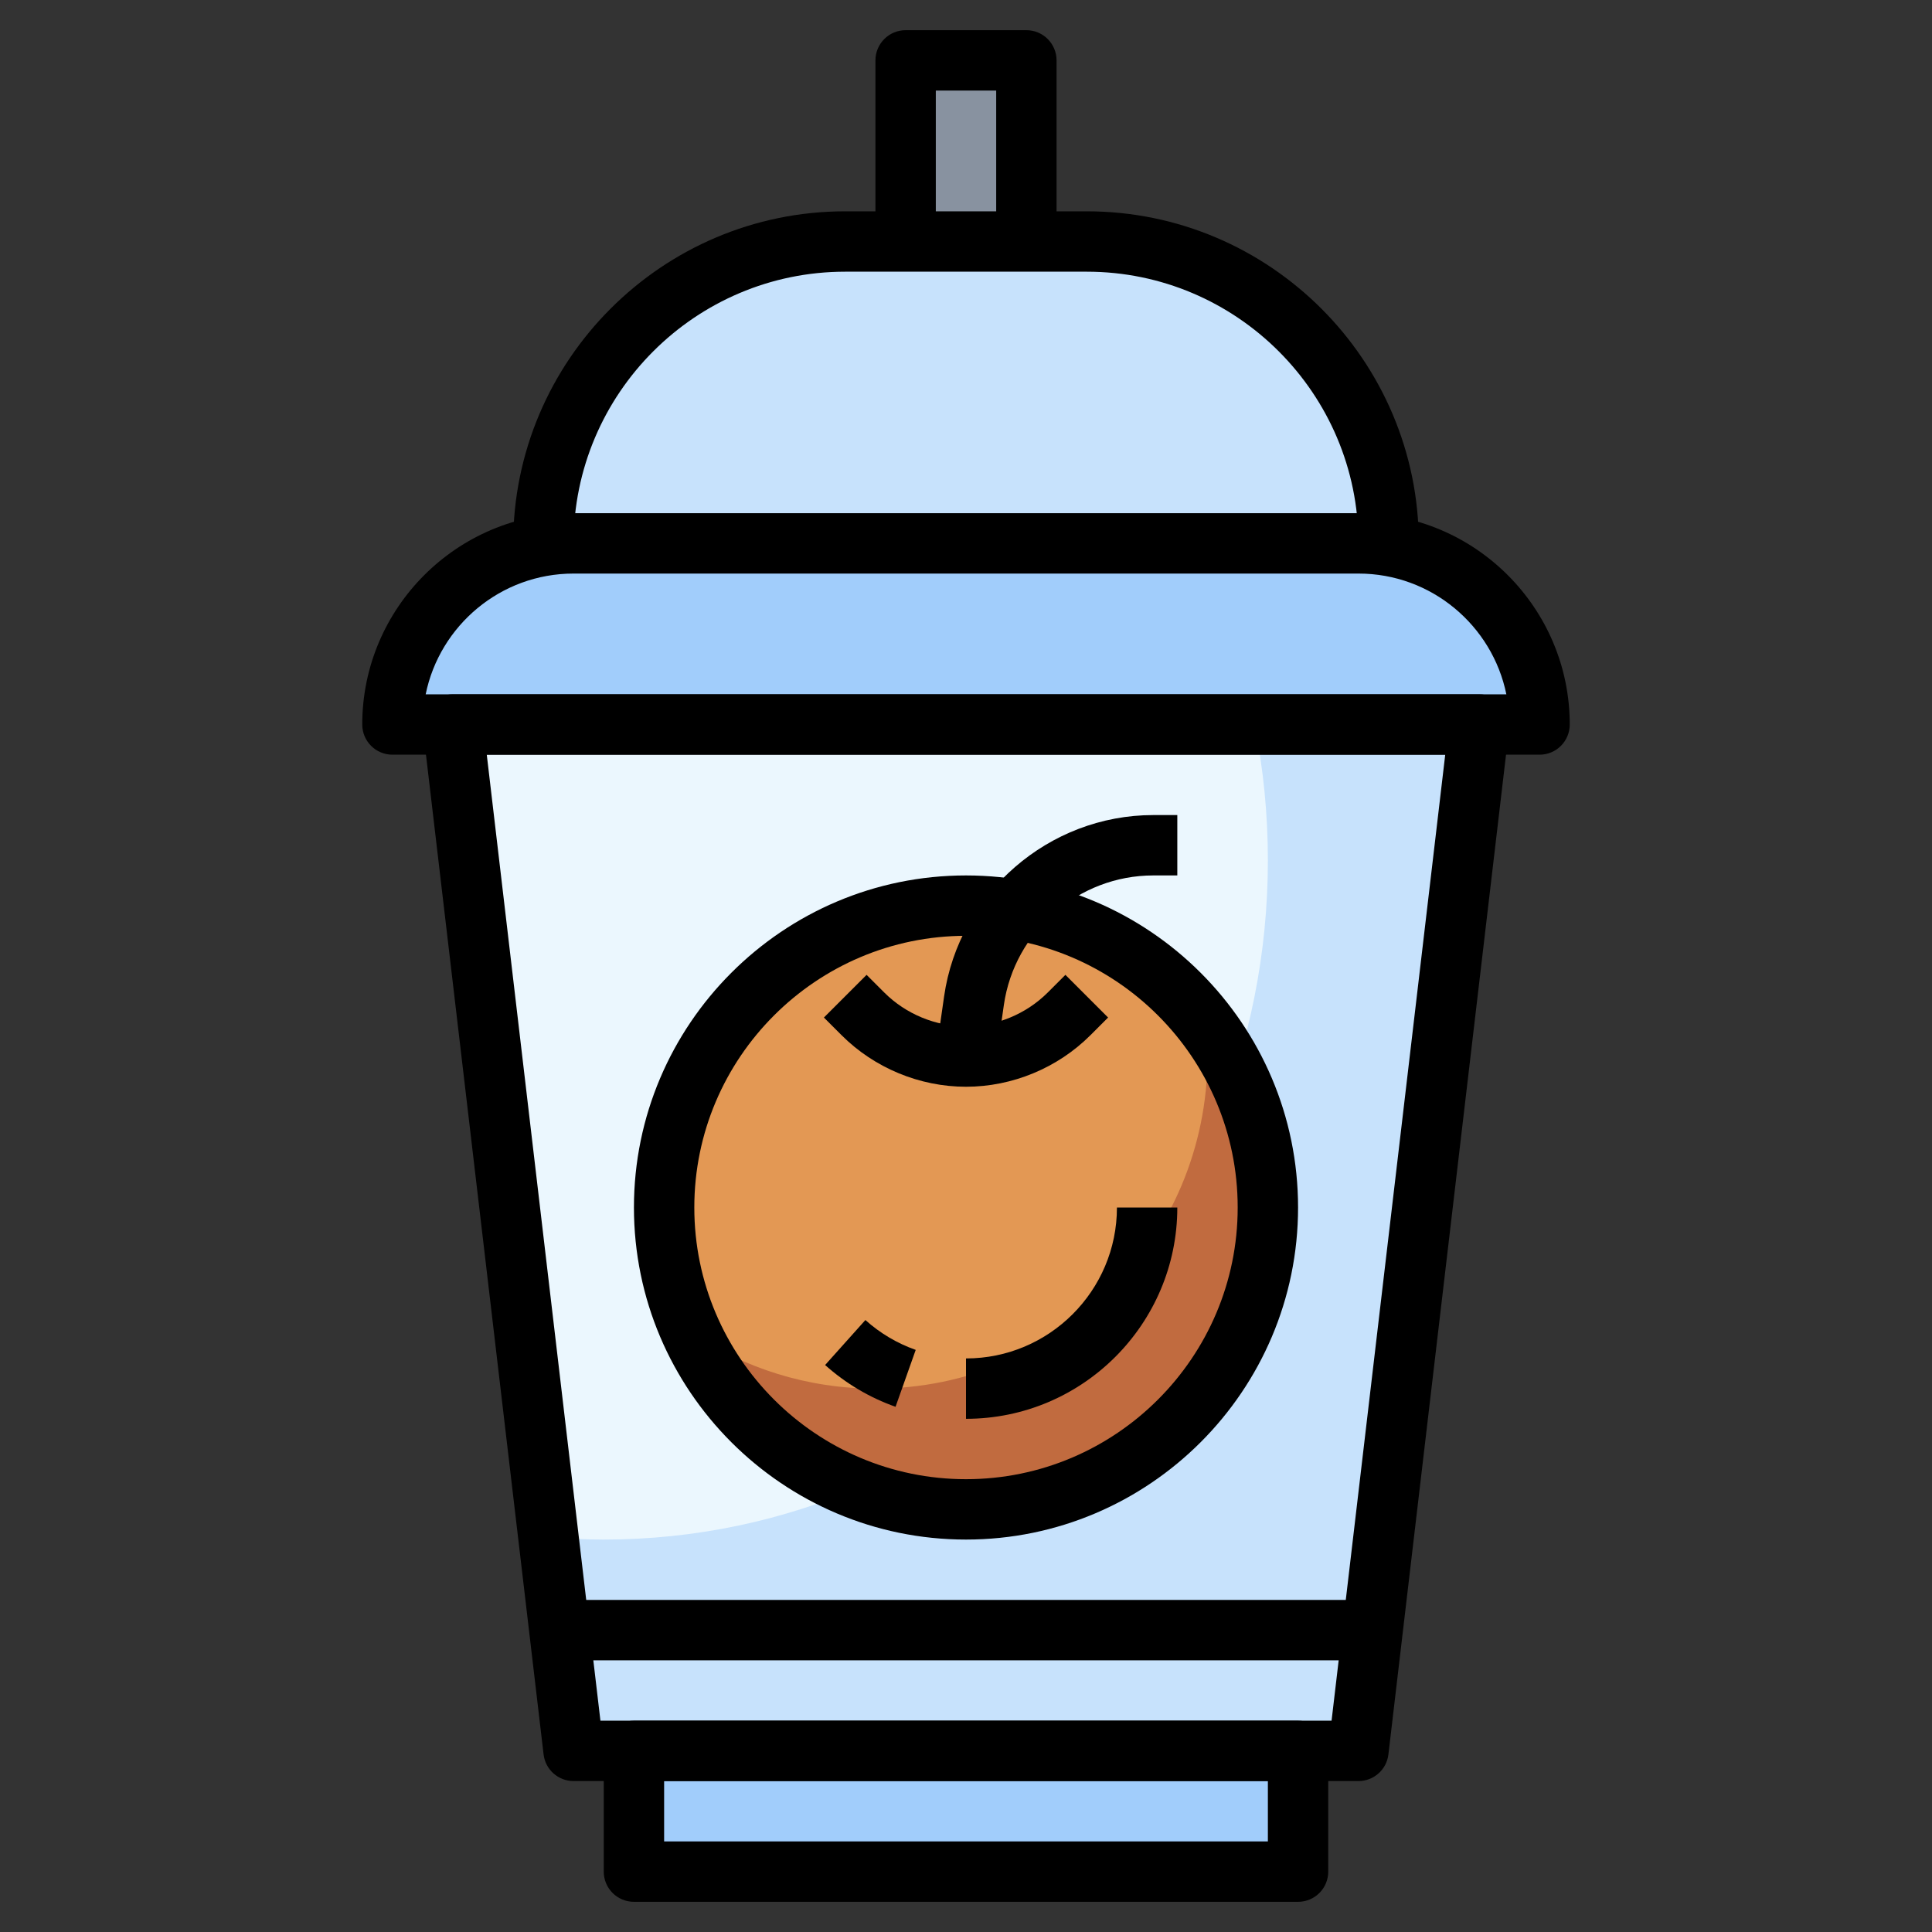 <svg id="Layer_3" enable-background="new 0 0 64 64" height="512" viewBox="0 0 64 64" width="512" xmlns="http://www.w3.org/2000/svg"><rect x="0" y="0" width="64" height="64" fill="#333333" stroke="none"/><g><g><path d="m34 8v-6h-4v6" fill="#8892a0"/></g><g><path d="m46 18c0-5.523-4.477-10-10-10h-8c-5.523 0-10 4.477-10 10" fill="#c7e2fc"/></g><g><path d="m21 58h22v4h-22z" fill="#a1cdfb"/></g><g><path d="m45 18h-26c-3.314 0-6 2.686-6 6h38c0-3.314-2.686-6-6-6z" fill="#a1cdfb"/></g><g><path d="m49 24h-34l4 34h26z" fill="#c7e2fc"/></g><g><path d="m18.167 50.916c.605.051 1.215.084 1.833.084 12.15 0 22-10.074 22-22.5 0-1.541-.152-3.046-.441-4.5h-26.559z" fill="#ebf7fe"/></g><g><circle cx="32" cy="40" fill="#c16b3f" r="10"/></g><g><path d="m40 35c0-.355-.02-.706-.053-1.053-1.827-2.395-4.702-3.947-7.947-3.947-5.523 0-10 4.477-10 10 0 1.487.333 2.893.915 4.161 1.743 1.16 3.834 1.839 6.085 1.839 6.075 0 11-4.925 11-11z" fill="#e39854"/></g><g><path d="m43 63h-22c-.553 0-1-.448-1-1v-4c0-.552.447-1 1-1h22c.553 0 1 .448 1 1v4c0 .552-.447 1-1 1zm-21-2h20v-2h-20z"/></g><g><path d="m45 59h-26c-.507 0-.934-.379-.993-.883l-4-34c-.033-.284.056-.568.246-.781.189-.214.462-.336.747-.336h34c.285 0 .558.122.747.335.19.213.279.498.246.781l-4 34c-.059.505-.486.884-.993.884zm-25.11-2h24.22l3.765-32h-31.75z"/></g><g><path d="m51 25h-38c-.553 0-1-.448-1-1 0-3.86 3.141-7 7-7h26c3.859 0 7 3.14 7 7 0 .552-.447 1-1 1zm-36.899-2h35.799c-.465-2.279-2.484-4-4.899-4h-26.001c-2.415 0-4.435 1.721-4.899 4z"/></g><g><path d="m47 18h-2c0-4.962-4.037-9-9-9h-8c-4.963 0-9 4.038-9 9h-2c0-6.065 4.935-11 11-11h8c6.065 0 11 4.935 11 11z"/></g><g><path d="m19 53h26v2h-26z"/></g><g><path d="m35 8h-2v-5h-2v5h-2v-6c0-.552.447-1 1-1h4c.553 0 1 .448 1 1z"/></g><g><path d="m32 51c-6.065 0-11-4.935-11-11s4.935-11 11-11 11 4.935 11 11-4.935 11-11 11zm0-20c-4.963 0-9 4.038-9 9s4.037 9 9 9 9-4.038 9-9-4.037-9-9-9z"/></g><g><path d="m32.99 35.141-1.98-.282.264-1.849c.49-3.427 3.47-6.01 6.931-6.01h.795v2h-.796c-2.472 0-4.601 1.846-4.95 4.293z"/></g><g><path d="m32 36c-1.534 0-3.036-.622-4.121-1.707l-.586-.586 1.414-1.414.586.586c.713.712 1.699 1.121 2.707 1.121s1.994-.409 2.707-1.121l.586-.586 1.414 1.414-.586.586c-1.085 1.085-2.587 1.707-4.121 1.707z"/></g><g><path d="m29.666 46.602c-.863-.306-1.648-.771-2.333-1.384l1.334-1.49c.489.438 1.05.771 1.667.989z"/></g><g><path d="m32 47v-2c2.757 0 5-2.243 5-5h2c0 3.86-3.141 7-7 7z"/></g></g></svg>